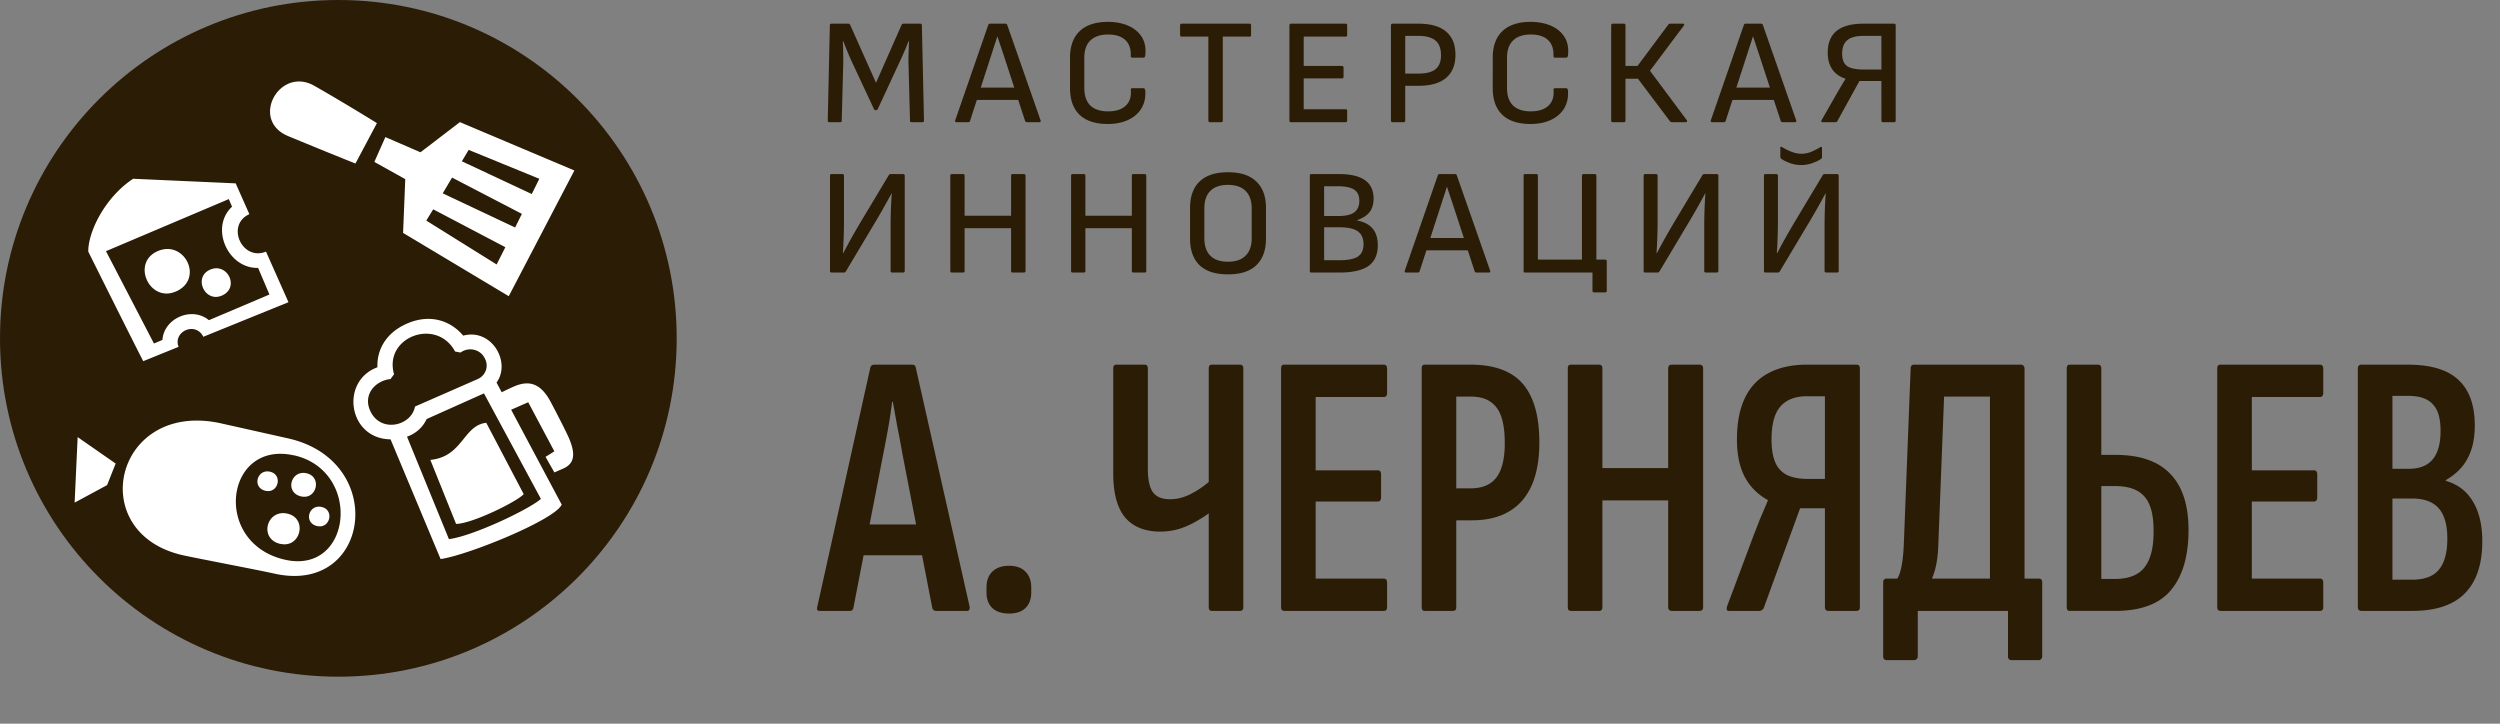 <svg width="266" height="77" fill="none" xmlns="http://www.w3.org/2000/svg"><rect width="100%" height="100%" fill="#808080" stroke="none"/><path d="M87.2 65c-.24 0-.32-.147-.24-.44l5.64-25.44c.053-.213.2-.32.44-.32h4c.24 0 .373.107.4.32l5.72 25.4c.027.16.013.28-.04.36-.027.08-.107.12-.24.12H99.6c-.187 0-.32-.093-.4-.28L96 48.2a84.376 84.376 0 0 0-.52-2.76c-.16-.907-.32-1.8-.48-2.68h-.08c-.107.88-.24 1.773-.4 2.68-.16.907-.333 1.827-.52 2.76l-3.2 16.48c-.053.213-.173.32-.36.32H87.2Zm4.08-5.92.64-3.28h6.12l.64 3.28h-7.4Zm16.084 6.2c-.773 0-1.373-.2-1.8-.6-.4-.4-.6-.947-.6-1.64v-.52c0-.72.2-1.28.6-1.68.427-.427 1.027-.64 1.8-.64.774 0 1.36.213 1.76.64.4.4.6.96.6 1.68v.52c0 .693-.2 1.24-.6 1.64-.4.4-.986.6-1.76.6Zm16.086-8.72c-1.626 0-2.866-.493-3.72-1.48-.853-1.013-1.28-2.573-1.28-4.68V39.2c0-.267.107-.4.32-.4h3c.24 0 .36.133.36.4v10.68c0 1.173.187 2.013.56 2.52.374.48.974.72 1.8.72.8 0 1.587-.213 2.36-.64.8-.427 1.52-.947 2.16-1.56v3.4c-.506.4-1.066.773-1.68 1.12a9.156 9.156 0 0 1-1.88.84c-.64.187-1.306.28-2 .28Zm5.48 8.44c-.213 0-.32-.133-.32-.4V39.2c0-.267.107-.4.32-.4h3c.24 0 .36.133.36.4v25.4c0 .267-.12.4-.36.4h-3Zm7.736 0c-.24 0-.36-.133-.36-.4V39.2c0-.267.106-.4.32-.4h10.6c.24 0 .36.147.36.44v2.56c0 .293-.12.44-.36.44h-7.24v7.8h6.6c.24 0 .36.147.36.44v2.44c0 .293-.12.44-.36.44h-6.6v8.2h7.24c.24 0 .36.147.36.44v2.6c0 .267-.12.4-.36.4h-10.56Zm14.921 0c-.214 0-.32-.133-.32-.4V39.2c0-.267.106-.4.32-.4h4.88c2.533 0 4.386.68 5.56 2.04 1.173 1.36 1.76 3.44 1.76 6.24 0 2.72-.614 4.787-1.84 6.2-1.227 1.387-3 2.08-5.32 2.08h-1.68v9.24c0 .267-.12.4-.36.4h-3Zm3.36-13.04h1.52c1.226 0 2.133-.373 2.72-1.12.613-.773.92-2 .92-3.68 0-1.787-.294-3.053-.88-3.8-.587-.773-1.48-1.16-2.68-1.16h-1.6v9.76ZM167.133 65c-.213 0-.32-.133-.32-.4V39.2c0-.267.107-.4.32-.4h3c.24 0 .36.133.36.4v10.6h7V39.2c0-.267.134-.4.4-.4h2.92c.267 0 .4.133.4.4v25.4c0 .267-.133.4-.4.4h-2.92c-.266 0-.4-.133-.4-.4V53.24h-7V64.6c0 .267-.12.4-.36.4h-3Zm16.838 0c-.133 0-.213-.04-.24-.12-.027-.107-.013-.24.04-.4l2.8-7.48.72-1.84c.267-.613.533-1.24.8-1.88v-.08c-1.067-.587-1.88-1.4-2.44-2.44-.56-1.067-.84-2.4-.84-4 0-1.76.28-3.227.84-4.4.56-1.173 1.387-2.053 2.48-2.64 1.12-.613 2.493-.92 4.12-.92h5.28c.24 0 .36.133.36.4v25.4c0 .267-.12.4-.36.4h-2.96c-.267 0-.4-.133-.4-.4V54.08h-2.64l-3.88 10.64a.71.71 0 0 1-.2.2.43.43 0 0 1-.24.08h-3.24Zm8.4-14.04h1.8v-8.8h-1.92c-1.253 0-2.2.373-2.84 1.12-.613.72-.92 1.88-.92 3.48 0 1.013.133 1.827.4 2.44a2.655 2.655 0 0 0 1.28 1.36c.587.267 1.32.4 2.2.4Zm10.6 13.44-1.8-2.24c.4-.08.72-.467.96-1.16.24-.72.386-1.8.44-3.24l.72-18.52c0-.293.12-.44.36-.44h11.44c.213.053.32.2.32.44v25.2c0 .293-.107.44-.32.44h-3.04c-.214 0-.32-.147-.32-.44V42.2h-4.88l-.6 15.36c-.027 1.493-.2 2.68-.52 3.56-.294.853-.68 1.533-1.16 2.04-.454.48-.987.893-1.6 1.24Zm-2.24 5.84c-.107 0-.2-.04-.28-.12a.488.488 0 0 1-.08-.28v-7.88c0-.133.026-.227.08-.28.08-.08.173-.12.28-.12h16.2c.133 0 .226.04.28.12.053.053.08.147.08.28v7.88c0 .107-.04.2-.12.28-.054.08-.147.12-.28.12h-2.88c-.107 0-.2-.04-.28-.12a.488.488 0 0 1-.08-.28V65h-9.6v4.84c0 .107-.04.2-.12.28-.054.08-.147.12-.28.12h-2.92ZM220.219 65c-.213 0-.32-.133-.32-.4V39.2c0-.267.107-.4.32-.4h3c.24 0 .36.133.36.4v9.2h1.52c2.587 0 4.52.667 5.8 2 1.307 1.333 1.96 3.333 1.96 6 0 2.773-.626 4.907-1.88 6.4-1.226 1.467-3.2 2.2-5.92 2.2h-4.84Zm3.36-3.4h1.44c1.467 0 2.52-.413 3.16-1.24.667-.853.987-2.173.96-3.96 0-1.68-.333-2.88-1-3.6-.64-.72-1.666-1.08-3.08-1.08h-1.48v9.88Zm12.696 3.4c-.24 0-.36-.133-.36-.4V39.2c0-.267.107-.4.32-.4h10.6c.24 0 .36.147.36.44v2.56c0 .293-.12.44-.36.44h-7.24v7.8h6.6c.24 0 .36.147.36.44v2.44c0 .293-.12.44-.36.44h-6.6v8.2h7.24c.24 0 .36.147.36.44v2.6c0 .267-.12.4-.36.4h-10.56Zm15.001 0c-.267 0-.4-.133-.4-.4V39.2c0-.267.133-.4.4-.4h4.92c2.427 0 4.213.533 5.36 1.6 1.173 1.067 1.76 2.693 1.76 4.88 0 1.387-.253 2.547-.76 3.48-.48.933-1.253 1.707-2.32 2.32v.08c1.28.373 2.24 1.107 2.88 2.2.667 1.093 1 2.507 1 4.24 0 2.453-.627 4.307-1.88 5.56-1.227 1.227-3.08 1.84-5.56 1.84h-5.4Zm3.28-3.32h2.08c1.307 0 2.253-.347 2.84-1.04.613-.72.92-1.827.92-3.32 0-1.467-.307-2.547-.92-3.24-.613-.693-1.56-1.04-2.84-1.04h-2.08v8.64Zm0-11.8h1.76c1.12 0 1.96-.333 2.52-1s.84-1.68.84-3.04c0-1.333-.28-2.28-.84-2.84-.533-.587-1.4-.88-2.6-.88h-1.68v7.76ZM88.232 13c-.107 0-.16-.059-.16-.176l.224-10.128c0-.117.053-.176.16-.176h1.808c.085 0 .15.043.192.128l2.752 6.16 2.72-6.16c.043-.085.107-.128.192-.128h1.808c.107 0 .16.059.16.176l.224 10.128c0 .117-.053.176-.16.176h-1.168c-.107 0-.16-.059-.16-.176l-.16-6.048c-.01-.661.01-1.461.064-2.4h-.048a38.764 38.764 0 0 1-1.04 2.384l-2.24 4.832c-.043.085-.107.128-.192.128h-.048c-.085 0-.144-.043-.176-.128l-2.288-4.896c-.224-.459-.55-1.232-.976-2.32h-.048c.032.576.048 1.168.048 1.776v.576l-.16 6.096c0 .117-.053.176-.16.176h-1.168Zm22.503-.128c0 .085-.054.128-.16.128h-1.296c-.107 0-.176-.043-.208-.128l-.736-2.24h-4.4l-.72 2.224c-.032.096-.096.144-.192.144h-1.248c-.128 0-.176-.064-.144-.192l3.52-10.16c.032-.085.096-.128.192-.128h1.616c.106 0 .176.043.208.128l3.552 10.16.016.064Zm-2.816-3.552-1.136-3.472-.656-1.968h-.016a39.182 39.182 0 0 1-.448 1.376c-.043.16-.102.347-.176.56l-1.136 3.504h3.568Zm9.947 3.872c-1.312 0-2.309-.325-2.992-.976-.683-.65-1.024-1.6-1.024-2.848V6.152c0-1.237.341-2.181 1.024-2.832.693-.661 1.696-.992 3.008-.992.779 0 1.467.123 2.064.368.608.245 1.083.603 1.424 1.072.341.459.512 1.003.512 1.632 0 .224-.011.395-.032.512-.021.15-.08.224-.176.224h-1.2c-.107 0-.16-.059-.16-.176.032-.736-.16-1.301-.576-1.696-.416-.395-1.029-.592-1.84-.592-.821 0-1.451.213-1.888.64-.427.416-.64 1.03-.64 1.84v3.216c0 .81.213 1.43.64 1.856.437.416 1.067.624 1.888.624.768 0 1.365-.176 1.792-.528.427-.352.64-.843.64-1.472a1.86 1.86 0 0 0-.016-.288c0-.117.053-.176.16-.176h1.184c.064 0 .107.021.128.064.032.032.053.085.064.16.011.075.016.187.016.336 0 .65-.165 1.221-.496 1.712-.331.49-.8.87-1.408 1.136-.597.267-1.296.4-2.096.4ZM128.745 13c-.118 0-.176-.059-.176-.176V3.896h-2.848c-.107 0-.16-.059-.16-.176V2.696c0-.117.053-.176.16-.176h7.232c.106 0 .16.059.16.176V3.72c0 .117-.054.176-.16.176h-2.848v8.928c0 .117-.059.176-.176.176h-1.184Zm8.609 0c-.107 0-.16-.059-.16-.176V2.696c0-.117.053-.176.16-.176h5.824c.107 0 .16.059.16.176V3.72c0 .117-.053.176-.16.176h-4.464v3.12h4.08c.043 0 .08.016.112.048a.173.173 0 0 1 .048.128v.976a.173.173 0 0 1-.048.128.153.153 0 0 1-.112.048h-4.08v3.28h4.464c.107 0 .16.059.16.176v1.024c0 .117-.053.176-.16.176h-5.824Zm10.802 0c-.106 0-.16-.059-.16-.176V2.696c0-.117.054-.176.16-.176h2.768c1.312 0 2.294.283 2.944.848.662.555.992 1.376.992 2.464 0 1.077-.336 1.899-1.008 2.464-.661.555-1.637.832-2.928.832h-1.408v3.696c0 .117-.053.176-.16.176h-1.2Zm2.736-5.168c.843 0 1.456-.155 1.84-.464.395-.32.592-.816.592-1.488 0-.715-.197-1.237-.592-1.568-.394-.33-1.018-.496-1.872-.496h-1.344v4.016h1.376Zm11.95 5.36c-1.312 0-2.31-.325-2.992-.976-.683-.65-1.024-1.6-1.024-2.848V6.152c0-1.237.341-2.181 1.024-2.832.693-.661 1.696-.992 3.008-.992.778 0 1.466.123 2.064.368.608.245 1.082.603 1.424 1.072.341.459.512 1.003.512 1.632 0 .224-.011.395-.032.512-.022.15-.08.224-.176.224h-1.2c-.107 0-.16-.059-.16-.176.032-.736-.16-1.301-.576-1.696-.416-.395-1.03-.592-1.84-.592-.822 0-1.451.213-1.888.64-.427.416-.64 1.03-.64 1.84v3.216c0 .81.213 1.43.64 1.856.437.416 1.066.624 1.888.624.768 0 1.365-.176 1.792-.528.426-.352.64-.843.64-1.472 0-.128-.006-.224-.016-.288 0-.117.053-.176.16-.176h1.184c.064 0 .106.021.128.064.032.032.053.085.064.16.01.075.016.187.016.336 0 .65-.166 1.221-.496 1.712-.331.49-.8.87-1.408 1.136-.598.267-1.296.4-2.096.4ZM171.59 13c-.107 0-.16-.059-.16-.176V2.696c0-.117.053-.176.16-.176h1.2c.106 0 .16.059.16.176v4.32h1.28l3.28-4.4a.257.257 0 0 1 .208-.096h1.344c.074 0 .117.021.128.064.021.043.01.09-.032.144l-3.6 4.8 3.92 5.264c.021.021.032.053.032.096 0 .075-.043.112-.128.112h-1.488a.257.257 0 0 1-.208-.096l-3.408-4.528h-1.328v4.448c0 .117-.054.176-.16.176h-1.2Zm19.543-.128c0 .085-.053.128-.16.128h-1.296c-.106 0-.176-.043-.208-.128l-.736-2.24h-4.4l-.72 2.224c-.032.096-.096.144-.192.144h-1.248c-.128 0-.176-.064-.144-.192l3.52-10.16c.032-.085.096-.128.192-.128h1.616c.107 0 .176.043.208.128l3.552 10.16.016.064Zm-2.816-3.552-1.136-3.472-.656-1.968h-.016a37.142 37.142 0 0 1-.448 1.376c-.042.16-.101.347-.176.56l-1.136 3.504h3.568Zm5.608 3.68c-.064 0-.106-.016-.128-.048-.021-.043-.016-.096.016-.16l1.6-2.8c.459-.79.774-1.317.944-1.584v-.032c-.618-.203-1.088-.539-1.408-1.008-.32-.47-.48-1.061-.48-1.776 0-2.048 1.264-3.072 3.792-3.072h3.28c.107 0 .16.059.16.176v10.128c0 .117-.053.176-.16.176h-1.2c-.106 0-.16-.059-.16-.176V8.616h-2.336l-2.352 4.272c-.032.075-.101.112-.208.112h-1.36Zm6.256-5.6V3.816h-1.872c-.81 0-1.397.155-1.76.464-.362.299-.544.779-.544 1.44 0 .619.176 1.056.528 1.312.352.245.966.368 1.84.368h1.808ZM88.472 29c-.107 0-.16-.059-.16-.176V18.696c0-.117.053-.176.16-.176h1.152c.053 0 .096.016.128.048a.173.173 0 0 1 .048.128v4.768c0 .853-.027 1.813-.08 2.88a8.893 8.893 0 0 0-.032.592h.032a71.286 71.286 0 0 1 1.952-3.472l2.896-4.832c.053-.075.117-.112.192-.112h1.328c.053 0 .096.016.128.048a.173.173 0 0 1 .048.128v10.128a.173.173 0 0 1-.048.128.173.173 0 0 1-.128.048h-1.152a.173.173 0 0 1-.128-.048.173.173 0 0 1-.048-.128v-4.576c0-1.419.043-2.64.128-3.664h-.032a78.13 78.13 0 0 1-2.096 3.664l-2.768 4.64c-.053.075-.117.112-.192.112h-1.328Zm12.802 0c-.106 0-.16-.059-.16-.176V18.696c0-.117.054-.176.16-.176h1.2c.107 0 .16.059.16.176v4.256h4.945v-4.256c0-.117.053-.176.16-.176h1.2c.053 0 .096.016.128.048a.173.173 0 0 1 .048.128v10.128a.173.173 0 0 1-.048.128.174.174 0 0 1-.128.048h-1.2c-.107 0-.16-.059-.16-.176V24.28h-4.945v4.544c0 .117-.053.176-.16.176h-1.2Zm12.85 0c-.107 0-.16-.059-.16-.176V18.696c0-.117.053-.176.16-.176h1.2c.107 0 .16.059.16.176v4.256h4.944v-4.256c0-.117.053-.176.16-.176h1.2c.053 0 .096.016.128.048a.173.173 0 0 1 .048.128v10.128a.173.173 0 0 1-.048.128.174.174 0 0 1-.128.048h-1.2c-.107 0-.16-.059-.16-.176V24.28h-4.944v4.544c0 .117-.053.176-.16.176h-1.2Zm16.529.192c-1.333 0-2.341-.325-3.024-.976-.672-.661-1.008-1.605-1.008-2.832v-3.248c0-1.227.336-2.165 1.008-2.816.683-.661 1.691-.992 3.024-.992 1.344 0 2.352.33 3.024.992.683.65 1.024 1.59 1.024 2.816v3.248c0 1.227-.341 2.17-1.024 2.832-.672.65-1.68.976-3.024.976Zm0-1.344c.822 0 1.446-.213 1.872-.64.438-.427.656-1.05.656-1.872v-3.152c0-.821-.218-1.445-.656-1.872-.426-.427-1.05-.64-1.872-.64-.821 0-1.445.213-1.872.64-.426.427-.64 1.05-.64 1.872v3.152c0 .821.214 1.445.64 1.872.427.427 1.051.64 1.872.64ZM139.526 29c-.107 0-.16-.059-.16-.176V18.696c0-.117.053-.176.16-.176h2.944c2.453 0 3.68.87 3.68 2.608 0 .587-.139 1.061-.416 1.424-.278.363-.726.656-1.344.88v.032c1.472.267 2.208 1.141 2.208 2.624 0 1.003-.331 1.739-.992 2.208-.662.47-1.702.704-3.12.704h-2.96Zm2.896-6.016c.757 0 1.312-.128 1.664-.384.362-.267.544-.677.544-1.232 0-.555-.182-.95-.544-1.184-.352-.245-.955-.368-1.808-.368h-1.392v3.168h1.536Zm.064 4.704c.928 0 1.589-.128 1.984-.384.405-.267.608-.704.608-1.312 0-.63-.203-1.088-.608-1.376-.406-.288-1.051-.432-1.936-.432h-1.648v3.504h1.6Zm16.084 1.184c0 .085-.054.128-.16.128h-1.296c-.107 0-.176-.043-.208-.128l-.736-2.24h-4.4l-.72 2.224c-.032.096-.096.144-.192.144h-1.248c-.128 0-.176-.064-.144-.192l3.52-10.16c.032-.085.096-.128.192-.128h1.616c.106 0 .176.043.208.128l3.552 10.16.016.064Zm-2.816-3.552-1.136-3.472-.656-1.968h-.016a39.182 39.182 0 0 1-.448 1.376c-.043.16-.102.347-.176.56l-1.136 3.504h3.568Zm13.845 5.792a.155.155 0 0 1-.112-.048.173.173 0 0 1-.048-.128V29h-7.168c-.106 0-.16-.059-.16-.176V18.696c0-.117.054-.176.16-.176h1.2c.107 0 .16.059.16.176v8.928h4.688v-8.928c0-.053.016-.096.048-.128a.174.174 0 0 1 .128-.048h1.184c.118 0 .176.059.176.176v8.928h.928c.054 0 .096.016.128.048s.048.07.048.112v3.152a.173.173 0 0 1-.048.128.172.172 0 0 1-.128.048h-1.184ZM175.043 29c-.107 0-.16-.059-.16-.176V18.696c0-.117.053-.176.16-.176h1.152c.053 0 .096.016.128.048a.173.173 0 0 1 .048.128v4.768c0 .853-.027 1.813-.08 2.88a8.427 8.427 0 0 0-.032.592h.032a71.034 71.034 0 0 1 1.952-3.472l2.896-4.832c.053-.075.117-.112.192-.112h1.328c.053 0 .096.016.128.048a.173.173 0 0 1 .048.128v10.128a.173.173 0 0 1-.048.128.174.174 0 0 1-.128.048h-1.152a.172.172 0 0 1-.128-.048.173.173 0 0 1-.048-.128v-4.576c0-1.419.042-2.64.128-3.664h-.032a78.402 78.402 0 0 1-2.096 3.664l-2.768 4.64c-.054.075-.118.112-.192.112h-1.328Zm12.802 0c-.107 0-.16-.059-.16-.176V18.696c0-.117.053-.176.16-.176h1.152c.053 0 .096.016.128.048a.173.173 0 0 1 .048.128v4.768c0 .853-.027 1.813-.08 2.88a9.109 9.109 0 0 0-.032.592h.032a71.034 71.034 0 0 1 1.952-3.472l2.896-4.832c.053-.075.117-.112.192-.112h1.328c.053 0 .096.016.128.048a.173.173 0 0 1 .048.128v10.128a.173.173 0 0 1-.048.128.174.174 0 0 1-.128.048h-1.152a.174.174 0 0 1-.128-.048.173.173 0 0 1-.048-.128v-4.576c0-1.419.043-2.64.128-3.664h-.032a78.402 78.402 0 0 1-2.096 3.664l-2.768 4.64c-.053.075-.117.112-.192.112h-1.328Zm3.808-11.44a3.5 3.5 0 0 1-1.248-.224c-.395-.15-.688-.299-.88-.448a.242.242 0 0 1-.096-.192v-.928c0-.16.064-.197.192-.112.779.47 1.456.704 2.032.704.352 0 .693-.064 1.024-.192.331-.139.667-.31 1.008-.512.021-.021.053-.032.096-.032.053 0 .08.048.08.144v.928a.263.263 0 0 1-.08.192c-.192.15-.491.299-.896.448-.395.15-.805.224-1.232.224Z" fill="#2B1C06"/><circle cx="36" cy="36" r="36" fill="#2B1C06"/><path fill-rule="evenodd" clip-rule="evenodd" d="m43.12 19.06-3.289-1.832 1.173-2.643 3.735 1.619 4.195-3.21 12.18 5.146-6.982 13.375-11.243-6.734.232-5.72Zm13.46 1.584.806-1.62-7.522-3.076-.721 1.215 7.437 3.481Zm-1.771 3.56.72-1.449-7.429-3.86-.994 1.676 7.703 3.634Zm-1.04 2.098-7.677-4.032-.734 1.201 7.485 4.667.926-1.836ZM40.101 13.107 37.82 17.4s-3.491-1.394-7.17-2.923c-4.085-1.698-.921-7.47 2.809-5.341 3.389 1.938 6.642 3.962 6.642 3.962l-.001.01ZM29.205 61.034c-1.696-.38-8.363-1.648-9.737-1.956-10.567-2.365-7.26-16.567 4.084-14.025l7.078 1.585c10.687 2.37 8.798 16.684-1.425 14.396Zm2.06-12.584c-7.329-1.641-8.73 9.363-.92 11.108 7.131 1.59 8.222-9.484.922-11.116l-.002.008Zm2.498 7.53c-1.49-.333-.932-2.35.456-2.039 1.389.31.896 2.334-.455 2.032l-.001.007Zm-1.706-3.156c-1.79-.401-1.125-2.845.556-2.469 1.681.377 1.082 2.83-.555 2.464v.005Zm-2.212 5.054c-2.347-.526-1.472-3.722.724-3.23 2.195.49 1.42 3.7-.721 3.22l-.003.01Zm-1.578-5.65c-1.477-.331-.928-2.35.46-2.039 1.388.311.893 2.334-.458 2.032l-.002.007Zm-20.326 1.25.322-6.97 4.042 2.813-.91 2.295L7.94 53.48ZM19 36.903c-.628-1.625 1.807-2.74 2.633-1.07l9.062-3.68-2.393-5.383c-2.546 1.052-4.308-2.834-1.77-3.983l-1.455-3.277-10.909-.49c-3 1.975-4.8 5.657-4.775 7.754 0 0 4.802 9.64 5.848 11.656L19 36.903Zm5.345-15.72.346.81c-2.395 2.22-.446 6.602 2.773 6.512l1.205 2.832-6.44 2.731c-1.836-1.515-4.8-.176-4.944 2.098l-.904.383-5.104-9.824 13.068-5.542Zm-5.662 9.848c3.055-1.296.987-5.536-1.88-4.32-2.868 1.217-.916 5.5 1.876 4.317l.004.003Zm4.9.433c1.965-.833.637-3.561-1.21-2.778-1.848.784-.59 3.536 1.207 2.774l.004.004ZM60.504 46.543c.779 1.78.623 2.786-.584 3.315l-.932.409-.943-1.654.938-.59-2.78-5.224-1.818.797 5.379 10.093c-.705 1.617-10.013 5.395-12.885 5.795l-5.324-12.738c-4.52-.05-5.396-6.2-1.397-7.667-.07-1.806.86-3.647 3.133-4.643 2.516-1.102 4.691-.28 5.992 1.275 3.043-.81 5.12 2.834 3.548 4.993l.55 1.032c.406-.2.936-.453 1.282-.604 1.826-.8 3.005-.168 4.002 1.77.313.583 1.498 2.866 1.839 3.64Zm-2.95 6.542-6.06-11.23-6.1 2.732a3.493 3.493 0 0 1-.846 1.146c-.36.322-.782.569-1.243.726l4.46 10.903c2.466-.294 8.446-3.113 9.79-4.277ZM49 37.512l-.58-.112c-1.973-3.665-7.622-1.55-6.494 2.42l-.378.513c-1.533.144-2.986 1.59-2.146 3.403 1.103 2.379 4.374 1.582 4.752-.48l6.646-2.912c.203-.085.385-.21.537-.366a1.541 1.541 0 0 0 .273-1.79 1.66 1.66 0 0 0-.45-.61 1.747 1.747 0 0 0-2.16-.066Zm2.737 7.473 3.985 7.59c-.676.781-5.514 3.165-7.196 3.167l-2.738-6.81c3.464-.333 3.491-3.671 5.95-3.947Z" fill="#fff"/></svg>